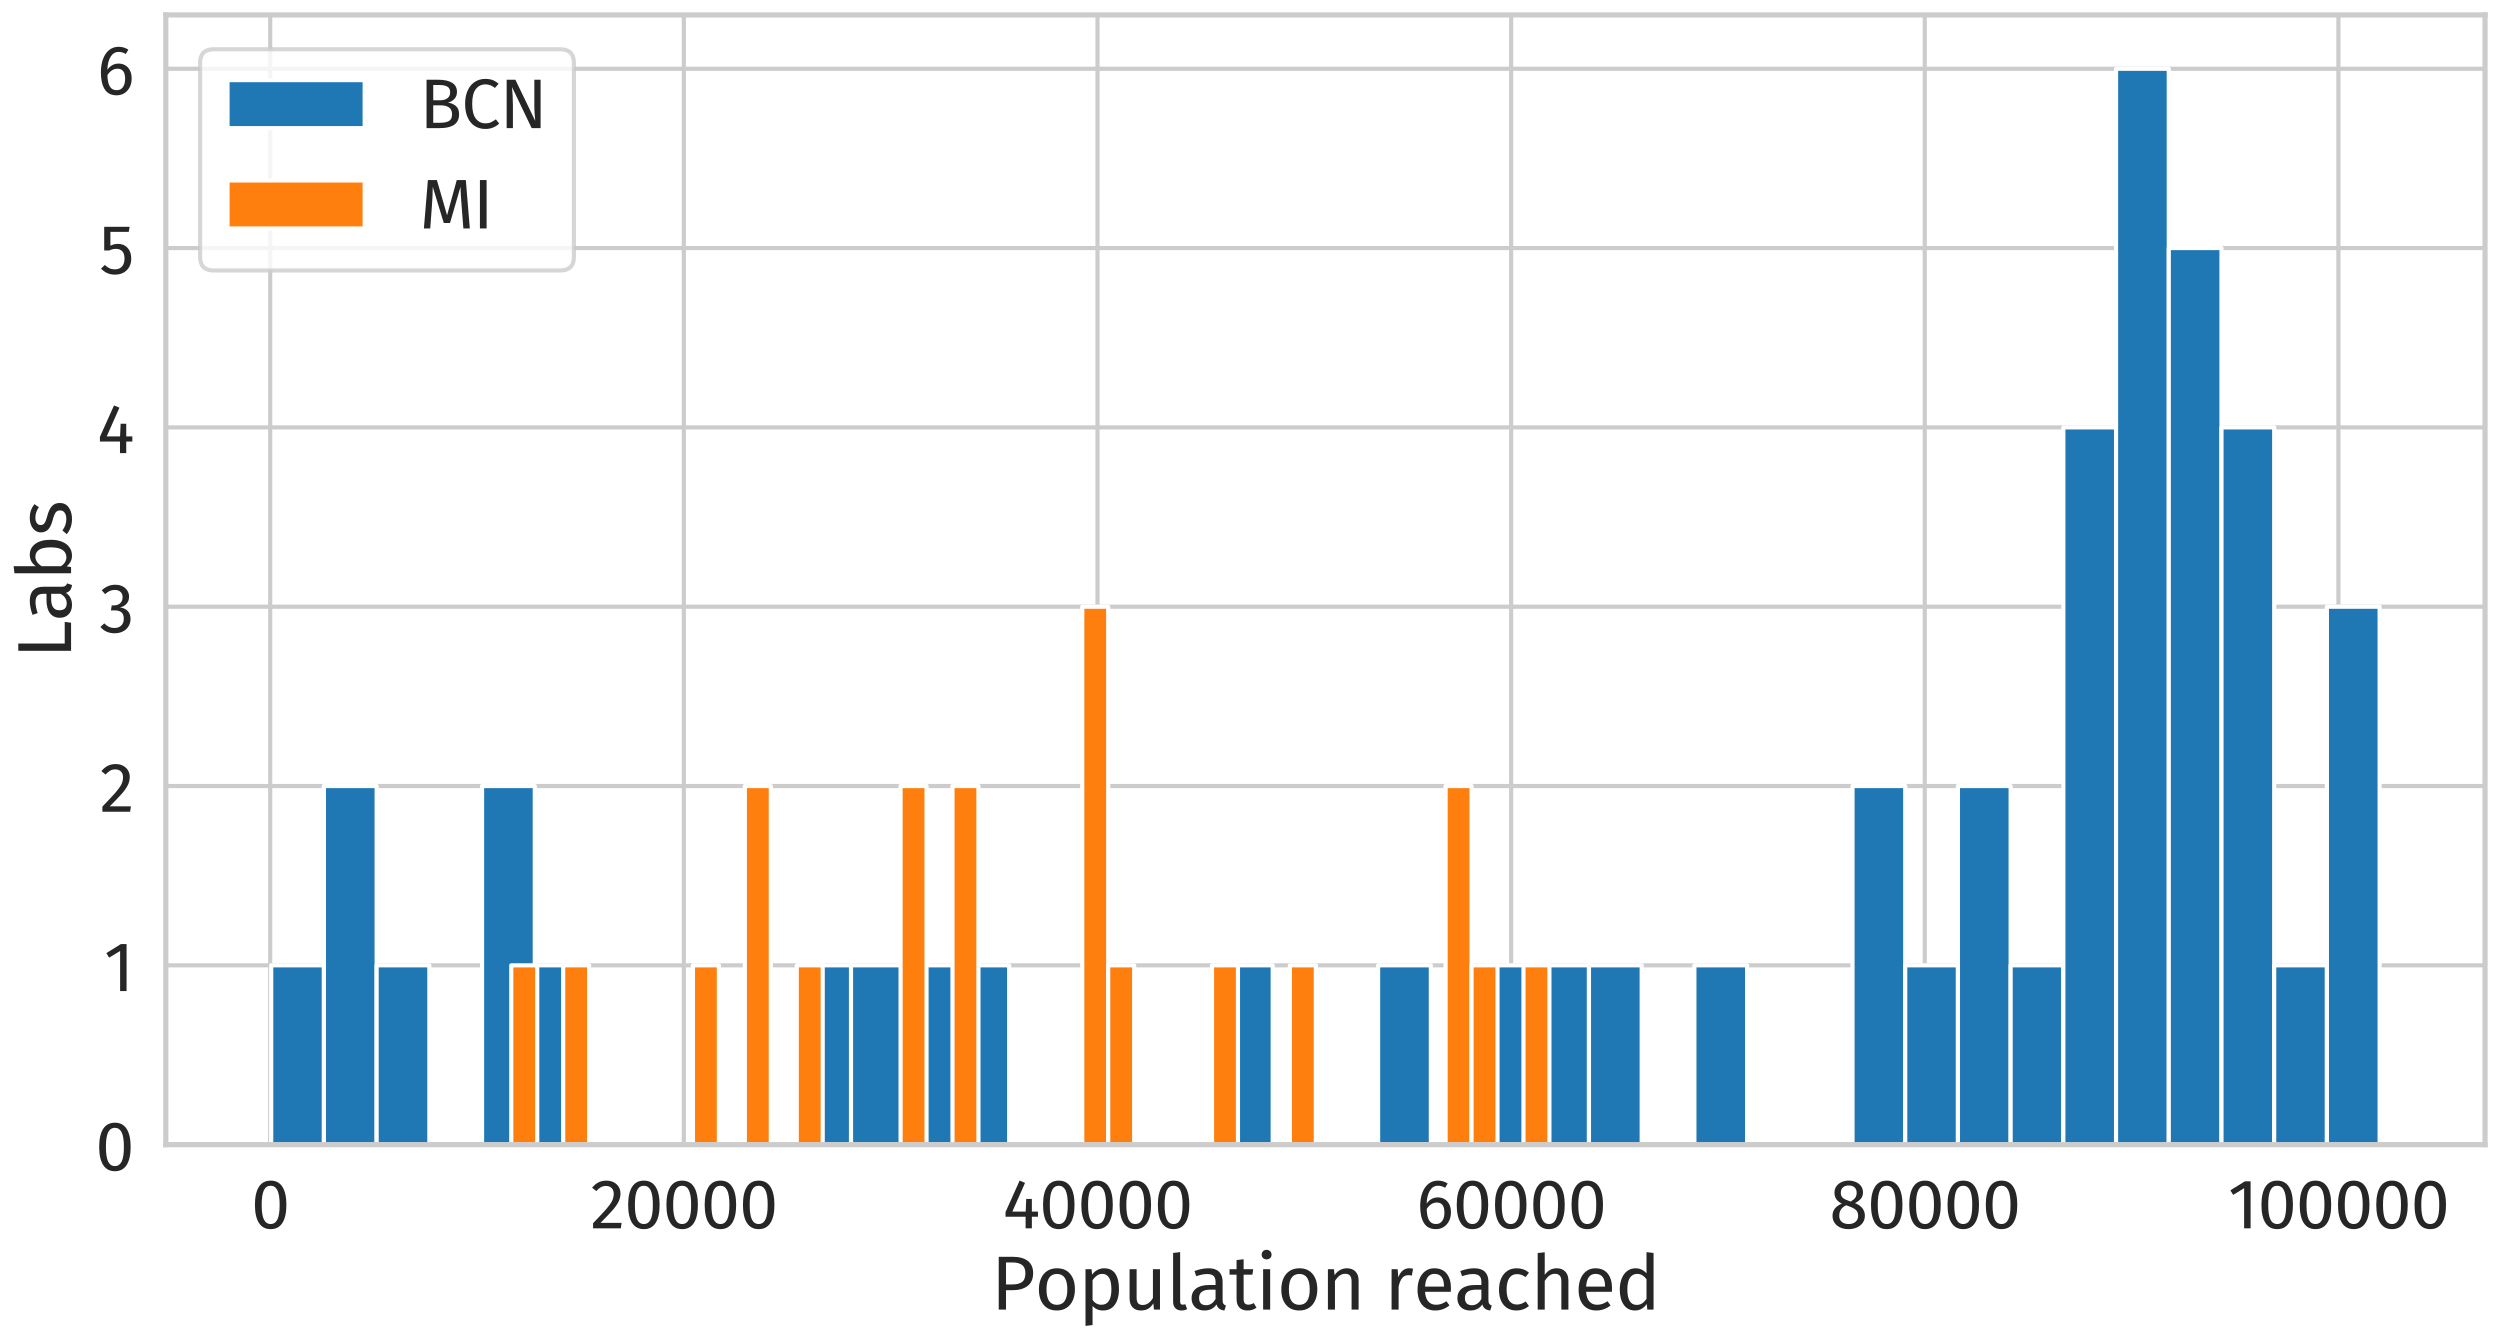 <?xml version="1.0" encoding="utf-8" standalone="no"?>
<!DOCTYPE svg PUBLIC "-//W3C//DTD SVG 1.1//EN"
  "http://www.w3.org/Graphics/SVG/1.1/DTD/svg11.dtd">
<svg height="645.025pt" version="1.1" viewBox="0 0 1202.98 645.025" width="1202.98pt" xmlns="http://www.w3.org/2000/svg" xmlns:xlink="http://www.w3.org/1999/xlink">
 <defs>
  <style type="text/css">*{stroke-linecap:butt;stroke-linejoin:round;}</style>
 </defs>
 <g id="figure_1">
  <g id="patch_1">
   <path d="M -0 645.025 
L 1202.98 645.025 
L 1202.98 0 
L -0 0 
z
" style="fill:#ffffff;"/>
  </g>
  <g id="axes_1">
   <g id="patch_2">
    <path d="M 79.78 550.8 
L 1195.78 550.8 
L 1195.78 7.2 
L 79.78 7.2 
z
" style="fill:#ffffff;"/>
   </g>
   <g id="matplotlib.axis_1">
    <g id="xtick_1">
     <g id="line2d_1">
      <path clip-path="url(#pdf68be7eb2)" d="M 130.019 550.8 
L 130.019 7.2 
" style="fill:none;stroke:#cccccc;stroke-linecap:round;stroke-width:2;"/>
     </g>
     <g id="text_1">
      <!-- 0 -->
      <g style="fill:#262626;" transform="translate(120.813 591.05)scale(0.33 -0.33)">
       <defs>
        <path d="M 1786 4346 
Q 2496 4346 2857 3779 
Q 3219 3213 3219 2138 
Q 3219 1062 2857 492 
Q 2496 -77 1786 -77 
Q 1075 -77 713 492 
Q 352 1062 352 2138 
Q 352 3213 713 3779 
Q 1075 4346 1786 4346 
z
M 1786 3878 
Q 1370 3878 1168 3468 
Q 966 3059 966 2138 
Q 966 1216 1168 803 
Q 1370 390 1786 390 
Q 2195 390 2400 803 
Q 2605 1216 2605 2138 
Q 2605 3053 2400 3465 
Q 2195 3878 1786 3878 
z
" id="FiraSans-Regular-30" transform="scale(0.016)"/>
       </defs>
       <use xlink:href="#FiraSans-Regular-30"/>
      </g>
     </g>
    </g>
    <g id="xtick_2">
     <g id="line2d_2">
      <path clip-path="url(#pdf68be7eb2)" d="M 329.061 550.8 
L 329.061 7.2 
" style="fill:none;stroke:#cccccc;stroke-linecap:round;stroke-width:2;"/>
     </g>
     <g id="text_2">
      <!-- 20000 -->
      <g style="fill:#262626;" transform="translate(284.068 591.05)scale(0.33 -0.33)">
       <defs>
        <path d="M 1459 4346 
Q 1843 4346 2134 4192 
Q 2426 4038 2586 3772 
Q 2746 3507 2746 3174 
Q 2746 2784 2570 2425 
Q 2394 2067 2029 1651 
Q 1664 1235 922 493 
L 2848 493 
L 2778 0 
L 250 0 
L 250 467 
Q 1107 1357 1465 1769 
Q 1824 2182 1977 2489 
Q 2131 2797 2131 3149 
Q 2131 3482 1939 3670 
Q 1747 3859 1427 3859 
Q 1165 3859 966 3750 
Q 768 3642 544 3392 
L 160 3699 
Q 422 4026 742 4186 
Q 1062 4346 1459 4346 
z
" id="FiraSans-Regular-32" transform="scale(0.016)"/>
       </defs>
       <use xlink:href="#FiraSans-Regular-32"/>
       <use x="49.5" xlink:href="#FiraSans-Regular-30"/>
       <use x="105.3" xlink:href="#FiraSans-Regular-30"/>
       <use x="161.1" xlink:href="#FiraSans-Regular-30"/>
       <use x="216.9" xlink:href="#FiraSans-Regular-30"/>
      </g>
     </g>
    </g>
    <g id="xtick_3">
     <g id="line2d_3">
      <path clip-path="url(#pdf68be7eb2)" d="M 528.103 550.8 
L 528.103 7.2 
" style="fill:none;stroke:#cccccc;stroke-linecap:round;stroke-width:2;"/>
     </g>
     <g id="text_3">
      <!-- 40000 -->
      <g style="fill:#262626;" transform="translate(482.498 591.05)scale(0.33 -0.33)">
       <defs>
        <path d="M 3213 1523 
L 3213 1056 
L 2656 1056 
L 2656 0 
L 2086 0 
L 2086 1056 
L 256 1056 
L 256 1478 
L 1542 4346 
L 2035 4141 
L 877 1523 
L 2093 1523 
L 2144 2675 
L 2656 2675 
L 2656 1523 
L 3213 1523 
z
" id="FiraSans-Regular-34" transform="scale(0.016)"/>
       </defs>
       <use xlink:href="#FiraSans-Regular-34"/>
       <use x="53.2" xlink:href="#FiraSans-Regular-30"/>
       <use x="109" xlink:href="#FiraSans-Regular-30"/>
       <use x="164.8" xlink:href="#FiraSans-Regular-30"/>
       <use x="220.6" xlink:href="#FiraSans-Regular-30"/>
      </g>
     </g>
    </g>
    <g id="xtick_4">
     <g id="line2d_4">
      <path clip-path="url(#pdf68be7eb2)" d="M 727.145 550.8 
L 727.145 7.2 
" style="fill:none;stroke:#cccccc;stroke-linecap:round;stroke-width:2;"/>
     </g>
     <g id="text_4">
      <!-- 60000 -->
      <g style="fill:#262626;" transform="translate(681.525 591.05)scale(0.33 -0.33)">
       <defs>
        <path d="M 1971 2816 
Q 2298 2816 2566 2662 
Q 2835 2509 2995 2201 
Q 3155 1894 3155 1453 
Q 3155 998 2972 649 
Q 2790 301 2480 112 
Q 2170 -77 1792 -77 
Q 1043 -77 697 476 
Q 352 1030 352 2010 
Q 352 2707 547 3235 
Q 742 3763 1107 4054 
Q 1472 4346 1971 4346 
Q 2458 4346 2854 4083 
L 2624 3693 
Q 2323 3878 1965 3878 
Q 1504 3878 1235 3436 
Q 966 2995 941 2253 
Q 1338 2816 1971 2816 
z
M 1792 390 
Q 2163 390 2361 672 
Q 2560 954 2560 1434 
Q 2560 2349 1869 2349 
Q 1587 2349 1350 2192 
Q 1114 2035 947 1760 
Q 966 1056 1168 723 
Q 1370 390 1792 390 
z
" id="FiraSans-Regular-36" transform="scale(0.016)"/>
       </defs>
       <use xlink:href="#FiraSans-Regular-36"/>
       <use x="53.3" xlink:href="#FiraSans-Regular-30"/>
       <use x="109.1" xlink:href="#FiraSans-Regular-30"/>
       <use x="164.9" xlink:href="#FiraSans-Regular-30"/>
       <use x="220.7" xlink:href="#FiraSans-Regular-30"/>
      </g>
     </g>
    </g>
    <g id="xtick_5">
     <g id="line2d_5">
      <path clip-path="url(#pdf68be7eb2)" d="M 926.186 550.8 
L 926.186 7.2 
" style="fill:none;stroke:#cccccc;stroke-linecap:round;stroke-width:2;"/>
     </g>
     <g id="text_5">
      <!-- 80000 -->
      <g style="fill:#262626;" transform="translate(880.27 591.05)scale(0.33 -0.33)">
       <defs>
        <path d="M 2336 2298 
Q 3238 1933 3238 1146 
Q 3238 794 3049 515 
Q 2861 237 2521 80 
Q 2182 -77 1754 -77 
Q 1318 -77 985 76 
Q 653 230 470 505 
Q 288 781 288 1133 
Q 288 1530 502 1798 
Q 717 2067 1133 2246 
Q 794 2419 630 2665 
Q 467 2912 467 3245 
Q 467 3590 649 3840 
Q 832 4090 1129 4218 
Q 1427 4346 1766 4346 
Q 2099 4346 2396 4224 
Q 2694 4102 2880 3856 
Q 3066 3610 3066 3264 
Q 3066 2944 2886 2713 
Q 2707 2483 2336 2298 
z
M 1766 3904 
Q 1434 3904 1238 3731 
Q 1043 3558 1043 3238 
Q 1043 2931 1232 2771 
Q 1421 2611 1837 2477 
L 1946 2438 
Q 2234 2605 2362 2790 
Q 2490 2976 2490 3245 
Q 2490 3546 2301 3725 
Q 2112 3904 1766 3904 
z
M 1760 390 
Q 2157 390 2390 595 
Q 2624 800 2624 1139 
Q 2624 1370 2534 1526 
Q 2445 1683 2246 1801 
Q 2048 1920 1690 2042 
L 1530 2099 
Q 1210 1946 1056 1712 
Q 902 1478 902 1133 
Q 902 781 1132 585 
Q 1363 390 1760 390 
z
" id="FiraSans-Regular-38" transform="scale(0.016)"/>
       </defs>
       <use xlink:href="#FiraSans-Regular-38"/>
       <use x="55.1" xlink:href="#FiraSans-Regular-30"/>
       <use x="110.9" xlink:href="#FiraSans-Regular-30"/>
       <use x="166.7" xlink:href="#FiraSans-Regular-30"/>
       <use x="222.5" xlink:href="#FiraSans-Regular-30"/>
      </g>
     </g>
    </g>
    <g id="xtick_6">
     <g id="line2d_6">
      <path clip-path="url(#pdf68be7eb2)" d="M 1125.228 550.8 
L 1125.228 7.2 
" style="fill:none;stroke:#cccccc;stroke-linecap:round;stroke-width:2;"/>
     </g>
     <g id="text_6">
      <!-- 100000 -->
      <g style="fill:#262626;" transform="translate(1072.052 591.05)scale(0.33 -0.33)">
       <defs>
        <path d="M 2067 4282 
L 2067 0 
L 1478 0 
L 1478 3654 
L 480 3046 
L 224 3462 
L 1549 4282 
L 2067 4282 
z
" id="FiraSans-Regular-31" transform="scale(0.016)"/>
       </defs>
       <use xlink:href="#FiraSans-Regular-31"/>
       <use x="43.3" xlink:href="#FiraSans-Regular-30"/>
       <use x="99.1" xlink:href="#FiraSans-Regular-30"/>
       <use x="154.9" xlink:href="#FiraSans-Regular-30"/>
       <use x="210.7" xlink:href="#FiraSans-Regular-30"/>
       <use x="266.5" xlink:href="#FiraSans-Regular-30"/>
      </g>
     </g>
    </g>
    <g id="text_7">
     <!-- Population reached -->
     <g style="fill:#262626;" transform="translate(476.896 630.158)scale(0.36 -0.36)">
      <defs>
       <path d="M 1798 4410 
Q 2618 4410 3066 4067 
Q 3514 3725 3514 3046 
Q 3514 2323 3046 1971 
Q 2579 1619 1805 1619 
L 1248 1619 
L 1248 0 
L 640 0 
L 640 4410 
L 1798 4410 
z
M 1779 2099 
Q 2310 2099 2588 2304 
Q 2867 2509 2867 3040 
Q 2867 3514 2588 3725 
Q 2310 3936 1792 3936 
L 1248 3936 
L 1248 2099 
L 1779 2099 
z
" id="FiraSans-Regular-50" transform="scale(0.016)"/>
       <path d="M 1875 3450 
Q 2586 3450 2979 2976 
Q 3373 2502 3373 1690 
Q 3373 1165 3193 765 
Q 3014 365 2675 144 
Q 2336 -77 1869 -77 
Q 1158 -77 761 396 
Q 365 870 365 1683 
Q 365 2208 544 2608 
Q 723 3008 1062 3229 
Q 1402 3450 1875 3450 
z
M 1875 2976 
Q 998 2976 998 1683 
Q 998 397 1869 397 
Q 2739 397 2739 1690 
Q 2739 2976 1875 2976 
z
" id="FiraSans-Regular-6f" transform="scale(0.016)"/>
       <path d="M 2157 3450 
Q 2803 3450 3104 2989 
Q 3405 2528 3405 1690 
Q 3405 896 3059 409 
Q 2714 -77 2080 -77 
Q 1517 -77 1197 307 
L 1197 -1293 
L 608 -1363 
L 608 3373 
L 1114 3373 
L 1158 2918 
Q 1344 3174 1606 3312 
Q 1869 3450 2157 3450 
z
M 1939 403 
Q 2771 403 2771 1690 
Q 2771 2982 2010 2982 
Q 1760 2982 1555 2835 
Q 1350 2688 1197 2458 
L 1197 813 
Q 1325 614 1517 508 
Q 1709 403 1939 403 
z
" id="FiraSans-Regular-70" transform="scale(0.016)"/>
       <path d="M 3117 0 
L 2611 0 
L 2566 525 
Q 2374 211 2124 67 
Q 1875 -77 1517 -77 
Q 1075 -77 825 192 
Q 576 461 576 954 
L 576 3373 
L 1165 3373 
L 1165 1018 
Q 1165 672 1286 528 
Q 1408 384 1683 384 
Q 2176 384 2528 966 
L 2528 3373 
L 3117 3373 
L 3117 0 
z
" id="FiraSans-Regular-75" transform="scale(0.016)"/>
       <path d="M 1280 -77 
Q 954 -77 765 118 
Q 576 314 576 666 
L 576 4730 
L 1165 4800 
L 1165 678 
Q 1165 538 1213 474 
Q 1261 410 1376 410 
Q 1498 410 1594 448 
L 1747 38 
Q 1536 -77 1280 -77 
z
" id="FiraSans-Regular-6c" transform="scale(0.016)"/>
       <path d="M 2880 787 
Q 2880 582 2950 483 
Q 3021 384 3162 333 
L 3027 -77 
Q 2765 -45 2605 70 
Q 2445 186 2368 429 
Q 2029 -77 1363 -77 
Q 864 -77 576 204 
Q 288 486 288 941 
Q 288 1478 675 1766 
Q 1062 2054 1773 2054 
L 2291 2054 
L 2291 2304 
Q 2291 2662 2118 2816 
Q 1946 2970 1587 2970 
Q 1216 2970 678 2790 
L 531 3219 
Q 1158 3450 1696 3450 
Q 2291 3450 2585 3158 
Q 2880 2867 2880 2330 
L 2880 787 
z
M 1498 365 
Q 2003 365 2291 890 
L 2291 1664 
L 1850 1664 
Q 915 1664 915 973 
Q 915 672 1062 518 
Q 1210 365 1498 365 
z
" id="FiraSans-Regular-61" transform="scale(0.016)"/>
       <path d="M 2310 154 
Q 1978 -77 1555 -77 
Q 1126 -77 886 169 
Q 646 416 646 883 
L 646 2918 
L 58 2918 
L 58 3373 
L 646 3373 
L 646 4134 
L 1235 4205 
L 1235 3373 
L 2035 3373 
L 1971 2918 
L 1235 2918 
L 1235 909 
Q 1235 646 1328 528 
Q 1421 410 1638 410 
Q 1837 410 2086 544 
L 2310 154 
z
" id="FiraSans-Regular-74" transform="scale(0.016)"/>
       <path d="M 1197 3373 
L 1197 0 
L 608 0 
L 608 3373 
L 1197 3373 
z
M 896 4992 
Q 1082 4992 1197 4877 
Q 1312 4762 1312 4589 
Q 1312 4416 1197 4304 
Q 1082 4192 896 4192 
Q 717 4192 601 4304 
Q 486 4416 486 4589 
Q 486 4762 601 4877 
Q 717 4992 896 4992 
z
" id="FiraSans-Regular-69" transform="scale(0.016)"/>
       <path d="M 2195 3450 
Q 2656 3450 2915 3174 
Q 3174 2899 3174 2419 
L 3174 0 
L 2586 0 
L 2586 2336 
Q 2586 2694 2451 2841 
Q 2317 2989 2054 2989 
Q 1786 2989 1581 2835 
Q 1376 2682 1197 2394 
L 1197 0 
L 608 0 
L 608 3373 
L 1114 3373 
L 1165 2874 
Q 1344 3142 1609 3296 
Q 1875 3450 2195 3450 
z
" id="FiraSans-Regular-6e" transform="scale(0.016)"/>
       <path id="FiraSans-Regular-20" transform="scale(0.016)"/>
       <path d="M 2074 3450 
Q 2253 3450 2406 3411 
L 2298 2835 
Q 2144 2874 2003 2874 
Q 1690 2874 1498 2643 
Q 1306 2413 1197 1926 
L 1197 0 
L 608 0 
L 608 3373 
L 1114 3373 
L 1171 2688 
Q 1306 3066 1536 3258 
Q 1766 3450 2074 3450 
z
" id="FiraSans-Regular-72" transform="scale(0.016)"/>
       <path d="M 3155 1786 
Q 3155 1638 3142 1485 
L 992 1485 
Q 1030 928 1273 665 
Q 1517 403 1901 403 
Q 2144 403 2349 473 
Q 2554 544 2778 698 
L 3034 346 
Q 2496 -77 1856 -77 
Q 1152 -77 758 384 
Q 365 845 365 1651 
Q 365 2176 534 2582 
Q 704 2989 1021 3219 
Q 1338 3450 1766 3450 
Q 2438 3450 2796 3008 
Q 3155 2566 3155 1786 
z
M 2573 1958 
Q 2573 2458 2374 2720 
Q 2176 2982 1779 2982 
Q 1056 2982 992 1920 
L 2573 1920 
L 2573 1958 
z
" id="FiraSans-Regular-65" transform="scale(0.016)"/>
       <path d="M 1837 3450 
Q 2138 3450 2387 3363 
Q 2637 3277 2867 3085 
L 2586 2714 
Q 2406 2842 2236 2902 
Q 2067 2963 1862 2963 
Q 1453 2963 1225 2636 
Q 998 2310 998 1670 
Q 998 1030 1222 726 
Q 1446 422 1862 422 
Q 2061 422 2227 483 
Q 2394 544 2598 678 
L 2867 294 
Q 2406 -77 1837 -77 
Q 1152 -77 758 384 
Q 365 845 365 1658 
Q 365 2195 544 2598 
Q 723 3002 1052 3226 
Q 1382 3450 1837 3450 
z
" id="FiraSans-Regular-63" transform="scale(0.016)"/>
       <path d="M 2195 3450 
Q 2656 3450 2915 3174 
Q 3174 2899 3174 2419 
L 3174 0 
L 2586 0 
L 2586 2336 
Q 2586 2694 2448 2841 
Q 2310 2989 2048 2989 
Q 1786 2989 1581 2835 
Q 1376 2682 1197 2400 
L 1197 0 
L 608 0 
L 608 4723 
L 1197 4787 
L 1197 2906 
Q 1594 3450 2195 3450 
z
" id="FiraSans-Regular-68" transform="scale(0.016)"/>
       <path d="M 3219 4730 
L 3219 0 
L 2701 0 
L 2643 467 
Q 2477 211 2227 67 
Q 1978 -77 1670 -77 
Q 1069 -77 733 396 
Q 397 870 397 1670 
Q 397 2189 557 2592 
Q 717 2995 1017 3222 
Q 1318 3450 1722 3450 
Q 2240 3450 2630 3034 
L 2630 4800 
L 3219 4730 
z
M 1798 390 
Q 2067 390 2259 515 
Q 2451 640 2630 890 
L 2630 2541 
Q 2464 2758 2275 2870 
Q 2086 2982 1850 2982 
Q 1459 2982 1244 2656 
Q 1030 2330 1030 1683 
Q 1030 1030 1228 710 
Q 1427 390 1798 390 
z
" id="FiraSans-Regular-64" transform="scale(0.016)"/>
      </defs>
      <use xlink:href="#FiraSans-Regular-50"/>
      <use x="58.1" xlink:href="#FiraSans-Regular-6f"/>
      <use x="116.5" xlink:href="#FiraSans-Regular-70"/>
      <use x="175.9" xlink:href="#FiraSans-Regular-75"/>
      <use x="234.1" xlink:href="#FiraSans-Regular-6c"/>
      <use x="263.4" xlink:href="#FiraSans-Regular-61"/>
      <use x="317.8" xlink:href="#FiraSans-Regular-74"/>
      <use x="353.9" xlink:href="#FiraSans-Regular-69"/>
      <use x="382.1" xlink:href="#FiraSans-Regular-6f"/>
      <use x="440.5" xlink:href="#FiraSans-Regular-6e"/>
      <use x="499.1" xlink:href="#FiraSans-Regular-20"/>
      <use x="525.6" xlink:href="#FiraSans-Regular-72"/>
      <use x="564.2" xlink:href="#FiraSans-Regular-65"/>
      <use x="618.7" xlink:href="#FiraSans-Regular-61"/>
      <use x="673.1" xlink:href="#FiraSans-Regular-63"/>
      <use x="720.9" xlink:href="#FiraSans-Regular-68"/>
      <use x="779.5" xlink:href="#FiraSans-Regular-65"/>
      <use x="834" xlink:href="#FiraSans-Regular-64"/>
     </g>
    </g>
   </g>
   <g id="matplotlib.axis_2">
    <g id="ytick_1">
     <g id="line2d_7">
      <path clip-path="url(#pdf68be7eb2)" d="M 79.78 550.8 
L 1195.78 550.8 
" style="fill:none;stroke:#cccccc;stroke-linecap:round;stroke-width:2;"/>
     </g>
     <g id="text_8">
      <!-- 0 -->
      <g style="fill:#262626;" transform="translate(45.867 563.175)scale(0.33 -0.33)">
       <use xlink:href="#FiraSans-Regular-30"/>
      </g>
     </g>
    </g>
    <g id="ytick_2">
     <g id="line2d_8">
      <path clip-path="url(#pdf68be7eb2)" d="M 79.78 464.514 
L 1195.78 464.514 
" style="fill:none;stroke:#cccccc;stroke-linecap:round;stroke-width:2;"/>
     </g>
     <g id="text_9">
      <!-- 1 -->
      <g style="fill:#262626;" transform="translate(49.992 476.889)scale(0.33 -0.33)">
       <use xlink:href="#FiraSans-Regular-31"/>
      </g>
     </g>
    </g>
    <g id="ytick_3">
     <g id="line2d_9">
      <path clip-path="url(#pdf68be7eb2)" d="M 79.78 378.229 
L 1195.78 378.229 
" style="fill:none;stroke:#cccccc;stroke-linecap:round;stroke-width:2;"/>
     </g>
     <g id="text_10">
      <!-- 2 -->
      <g style="fill:#262626;" transform="translate(47.945 390.604)scale(0.33 -0.33)">
       <use xlink:href="#FiraSans-Regular-32"/>
      </g>
     </g>
    </g>
    <g id="ytick_4">
     <g id="line2d_10">
      <path clip-path="url(#pdf68be7eb2)" d="M 79.78 291.943 
L 1195.78 291.943 
" style="fill:none;stroke:#cccccc;stroke-linecap:round;stroke-width:2;"/>
     </g>
     <g id="text_11">
      <!-- 3 -->
      <g style="fill:#262626;" transform="translate(47.811 304.318)scale(0.33 -0.33)">
       <defs>
        <path d="M 1440 4346 
Q 1837 4346 2121 4198 
Q 2406 4051 2556 3801 
Q 2707 3552 2707 3258 
Q 2707 2867 2480 2614 
Q 2253 2362 1875 2272 
Q 2304 2234 2573 1965 
Q 2842 1696 2842 1235 
Q 2842 864 2662 563 
Q 2483 262 2150 92 
Q 1818 -77 1382 -77 
Q 992 -77 665 67 
Q 339 211 96 499 
L 448 826 
Q 659 608 880 505 
Q 1101 403 1363 403 
Q 1766 403 1996 630 
Q 2227 858 2227 1242 
Q 2227 1664 2009 1837 
Q 1792 2010 1376 2010 
L 1056 2010 
L 1126 2464 
L 1344 2464 
Q 1677 2464 1897 2662 
Q 2118 2861 2118 3219 
Q 2118 3520 1926 3696 
Q 1734 3872 1408 3872 
Q 1158 3872 950 3782 
Q 742 3693 525 3488 
L 218 3840 
Q 762 4346 1440 4346 
z
" id="FiraSans-Regular-33" transform="scale(0.016)"/>
       </defs>
       <use xlink:href="#FiraSans-Regular-33"/>
      </g>
     </g>
    </g>
    <g id="ytick_5">
     <g id="line2d_11">
      <path clip-path="url(#pdf68be7eb2)" d="M 79.78 205.657 
L 1195.78 205.657 
" style="fill:none;stroke:#cccccc;stroke-linecap:round;stroke-width:2;"/>
     </g>
     <g id="text_12">
      <!-- 4 -->
      <g style="fill:#262626;" transform="translate(46.723 218.032)scale(0.33 -0.33)">
       <use xlink:href="#FiraSans-Regular-34"/>
      </g>
     </g>
    </g>
    <g id="ytick_6">
     <g id="line2d_12">
      <path clip-path="url(#pdf68be7eb2)" d="M 79.78 119.371 
L 1195.78 119.371 
" style="fill:none;stroke:#cccccc;stroke-linecap:round;stroke-width:2;"/>
     </g>
     <g id="text_13">
      <!-- 5 -->
      <g style="fill:#262626;" transform="translate(47.749 131.746)scale(0.33 -0.33)">
       <defs>
        <path d="M 2688 3821 
L 1018 3821 
L 1018 2560 
Q 1344 2726 1702 2726 
Q 2253 2726 2585 2364 
Q 2918 2003 2918 1370 
Q 2918 947 2732 617 
Q 2547 288 2211 105 
Q 1875 -77 1434 -77 
Q 1043 -77 736 60 
Q 429 198 166 467 
L 512 806 
Q 717 602 934 502 
Q 1152 403 1427 403 
Q 1837 403 2070 659 
Q 2304 915 2304 1382 
Q 2304 1850 2093 2061 
Q 1882 2272 1523 2272 
Q 1357 2272 1216 2237 
Q 1075 2202 915 2125 
L 454 2125 
L 454 4282 
L 2771 4282 
L 2688 3821 
z
" id="FiraSans-Regular-35" transform="scale(0.016)"/>
       </defs>
       <use xlink:href="#FiraSans-Regular-35"/>
      </g>
     </g>
    </g>
    <g id="ytick_7">
     <g id="line2d_13">
      <path clip-path="url(#pdf68be7eb2)" d="M 79.78 33.086 
L 1195.78 33.086 
" style="fill:none;stroke:#cccccc;stroke-linecap:round;stroke-width:2;"/>
     </g>
     <g id="text_14">
      <!-- 6 -->
      <g style="fill:#262626;" transform="translate(46.692 45.461)scale(0.33 -0.33)">
       <use xlink:href="#FiraSans-Regular-36"/>
      </g>
     </g>
    </g>
    <g id="text_15">
     <!-- Labs -->
     <g style="fill:#262626;" transform="translate(34.2 316.856)rotate(-90)scale(0.36 -0.36)">
      <defs>
       <path d="M 1248 4410 
L 1248 531 
L 3059 531 
L 2989 0 
L 640 0 
L 640 4410 
L 1248 4410 
z
" id="FiraSans-Regular-4c" transform="scale(0.016)"/>
       <path d="M 2150 3450 
Q 2726 3450 3065 2986 
Q 3405 2522 3405 1690 
Q 3405 1165 3245 765 
Q 3085 365 2784 144 
Q 2483 -77 2080 -77 
Q 1549 -77 1184 371 
L 1126 0 
L 608 0 
L 608 4730 
L 1197 4800 
L 1197 2950 
Q 1562 3450 2150 3450 
z
M 1939 390 
Q 2330 390 2550 707 
Q 2771 1024 2771 1690 
Q 2771 2374 2566 2678 
Q 2362 2982 1984 2982 
Q 1536 2982 1197 2458 
L 1197 845 
Q 1331 634 1526 512 
Q 1722 390 1939 390 
z
" id="FiraSans-Regular-62" transform="scale(0.016)"/>
       <path d="M 1523 3450 
Q 1869 3450 2144 3354 
Q 2419 3258 2669 3066 
L 2419 2694 
Q 2189 2842 1981 2912 
Q 1773 2982 1542 2982 
Q 1254 2982 1088 2864 
Q 922 2746 922 2541 
Q 922 2336 1078 2221 
Q 1235 2106 1645 1997 
Q 2208 1856 2486 1613 
Q 2765 1370 2765 947 
Q 2765 448 2377 185 
Q 1990 -77 1434 -77 
Q 666 -77 160 365 
L 474 723 
Q 902 397 1421 397 
Q 1754 397 1949 534 
Q 2144 672 2144 909 
Q 2144 1082 2073 1187 
Q 2003 1293 1830 1373 
Q 1658 1453 1325 1542 
Q 787 1683 547 1920 
Q 307 2157 307 2522 
Q 307 2784 464 2998 
Q 621 3213 899 3331 
Q 1178 3450 1523 3450 
z
" id="FiraSans-Regular-73" transform="scale(0.016)"/>
      </defs>
      <use xlink:href="#FiraSans-Regular-4c"/>
      <use x="49.8" xlink:href="#FiraSans-Regular-61"/>
      <use x="104.2" xlink:href="#FiraSans-Regular-62"/>
      <use x="163.6" xlink:href="#FiraSans-Regular-73"/>
     </g>
    </g>
   </g>
   <g id="patch_3">
    <path clip-path="url(#pdf68be7eb2)" d="M 130.507 550.8 
L 155.871 550.8 
L 155.871 464.514 
L 130.507 464.514 
z
" style="fill:#1f77b4;stroke:#ffffff;stroke-linejoin:miter;stroke-width:2;"/>
   </g>
   <g id="patch_4">
    <path clip-path="url(#pdf68be7eb2)" d="M 155.871 550.8 
L 181.234 550.8 
L 181.234 378.229 
L 155.871 378.229 
z
" style="fill:#1f77b4;stroke:#ffffff;stroke-linejoin:miter;stroke-width:2;"/>
   </g>
   <g id="patch_5">
    <path clip-path="url(#pdf68be7eb2)" d="M 181.234 550.8 
L 206.598 550.8 
L 206.598 464.514 
L 181.234 464.514 
z
" style="fill:#1f77b4;stroke:#ffffff;stroke-linejoin:miter;stroke-width:2;"/>
   </g>
   <g id="patch_6">
    <path clip-path="url(#pdf68be7eb2)" d="M 206.598 550.8 
L 231.962 550.8 
L 231.962 550.8 
L 206.598 550.8 
z
" style="fill:#1f77b4;stroke:#ffffff;stroke-linejoin:miter;stroke-width:2;"/>
   </g>
   <g id="patch_7">
    <path clip-path="url(#pdf68be7eb2)" d="M 231.962 550.8 
L 257.325 550.8 
L 257.325 378.229 
L 231.962 378.229 
z
" style="fill:#1f77b4;stroke:#ffffff;stroke-linejoin:miter;stroke-width:2;"/>
   </g>
   <g id="patch_8">
    <path clip-path="url(#pdf68be7eb2)" d="M 257.325 550.8 
L 282.689 550.8 
L 282.689 464.514 
L 257.325 464.514 
z
" style="fill:#1f77b4;stroke:#ffffff;stroke-linejoin:miter;stroke-width:2;"/>
   </g>
   <g id="patch_9">
    <path clip-path="url(#pdf68be7eb2)" d="M 282.689 550.8 
L 308.053 550.8 
L 308.053 550.8 
L 282.689 550.8 
z
" style="fill:#1f77b4;stroke:#ffffff;stroke-linejoin:miter;stroke-width:2;"/>
   </g>
   <g id="patch_10">
    <path clip-path="url(#pdf68be7eb2)" d="M 308.053 550.8 
L 333.416 550.8 
L 333.416 550.8 
L 308.053 550.8 
z
" style="fill:#1f77b4;stroke:#ffffff;stroke-linejoin:miter;stroke-width:2;"/>
   </g>
   <g id="patch_11">
    <path clip-path="url(#pdf68be7eb2)" d="M 333.416 550.8 
L 358.78 550.8 
L 358.78 550.8 
L 333.416 550.8 
z
" style="fill:#1f77b4;stroke:#ffffff;stroke-linejoin:miter;stroke-width:2;"/>
   </g>
   <g id="patch_12">
    <path clip-path="url(#pdf68be7eb2)" d="M 358.78 550.8 
L 384.143 550.8 
L 384.143 550.8 
L 358.78 550.8 
z
" style="fill:#1f77b4;stroke:#ffffff;stroke-linejoin:miter;stroke-width:2;"/>
   </g>
   <g id="patch_13">
    <path clip-path="url(#pdf68be7eb2)" d="M 384.143 550.8 
L 409.507 550.8 
L 409.507 464.514 
L 384.143 464.514 
z
" style="fill:#1f77b4;stroke:#ffffff;stroke-linejoin:miter;stroke-width:2;"/>
   </g>
   <g id="patch_14">
    <path clip-path="url(#pdf68be7eb2)" d="M 409.507 550.8 
L 434.871 550.8 
L 434.871 464.514 
L 409.507 464.514 
z
" style="fill:#1f77b4;stroke:#ffffff;stroke-linejoin:miter;stroke-width:2;"/>
   </g>
   <g id="patch_15">
    <path clip-path="url(#pdf68be7eb2)" d="M 434.871 550.8 
L 460.234 550.8 
L 460.234 464.514 
L 434.871 464.514 
z
" style="fill:#1f77b4;stroke:#ffffff;stroke-linejoin:miter;stroke-width:2;"/>
   </g>
   <g id="patch_16">
    <path clip-path="url(#pdf68be7eb2)" d="M 460.234 550.8 
L 485.598 550.8 
L 485.598 464.514 
L 460.234 464.514 
z
" style="fill:#1f77b4;stroke:#ffffff;stroke-linejoin:miter;stroke-width:2;"/>
   </g>
   <g id="patch_17">
    <path clip-path="url(#pdf68be7eb2)" d="M 485.598 550.8 
L 510.962 550.8 
L 510.962 550.8 
L 485.598 550.8 
z
" style="fill:#1f77b4;stroke:#ffffff;stroke-linejoin:miter;stroke-width:2;"/>
   </g>
   <g id="patch_18">
    <path clip-path="url(#pdf68be7eb2)" d="M 510.962 550.8 
L 536.325 550.8 
L 536.325 550.8 
L 510.962 550.8 
z
" style="fill:#1f77b4;stroke:#ffffff;stroke-linejoin:miter;stroke-width:2;"/>
   </g>
   <g id="patch_19">
    <path clip-path="url(#pdf68be7eb2)" d="M 536.325 550.8 
L 561.689 550.8 
L 561.689 550.8 
L 536.325 550.8 
z
" style="fill:#1f77b4;stroke:#ffffff;stroke-linejoin:miter;stroke-width:2;"/>
   </g>
   <g id="patch_20">
    <path clip-path="url(#pdf68be7eb2)" d="M 561.689 550.8 
L 587.053 550.8 
L 587.053 550.8 
L 561.689 550.8 
z
" style="fill:#1f77b4;stroke:#ffffff;stroke-linejoin:miter;stroke-width:2;"/>
   </g>
   <g id="patch_21">
    <path clip-path="url(#pdf68be7eb2)" d="M 587.053 550.8 
L 612.416 550.8 
L 612.416 464.514 
L 587.053 464.514 
z
" style="fill:#1f77b4;stroke:#ffffff;stroke-linejoin:miter;stroke-width:2;"/>
   </g>
   <g id="patch_22">
    <path clip-path="url(#pdf68be7eb2)" d="M 612.416 550.8 
L 637.78 550.8 
L 637.78 550.8 
L 612.416 550.8 
z
" style="fill:#1f77b4;stroke:#ffffff;stroke-linejoin:miter;stroke-width:2;"/>
   </g>
   <g id="patch_23">
    <path clip-path="url(#pdf68be7eb2)" d="M 637.78 550.8 
L 663.143 550.8 
L 663.143 550.8 
L 637.78 550.8 
z
" style="fill:#1f77b4;stroke:#ffffff;stroke-linejoin:miter;stroke-width:2;"/>
   </g>
   <g id="patch_24">
    <path clip-path="url(#pdf68be7eb2)" d="M 663.143 550.8 
L 688.507 550.8 
L 688.507 464.514 
L 663.143 464.514 
z
" style="fill:#1f77b4;stroke:#ffffff;stroke-linejoin:miter;stroke-width:2;"/>
   </g>
   <g id="patch_25">
    <path clip-path="url(#pdf68be7eb2)" d="M 688.507 550.8 
L 713.871 550.8 
L 713.871 550.8 
L 688.507 550.8 
z
" style="fill:#1f77b4;stroke:#ffffff;stroke-linejoin:miter;stroke-width:2;"/>
   </g>
   <g id="patch_26">
    <path clip-path="url(#pdf68be7eb2)" d="M 713.871 550.8 
L 739.234 550.8 
L 739.234 464.514 
L 713.871 464.514 
z
" style="fill:#1f77b4;stroke:#ffffff;stroke-linejoin:miter;stroke-width:2;"/>
   </g>
   <g id="patch_27">
    <path clip-path="url(#pdf68be7eb2)" d="M 739.234 550.8 
L 764.598 550.8 
L 764.598 464.514 
L 739.234 464.514 
z
" style="fill:#1f77b4;stroke:#ffffff;stroke-linejoin:miter;stroke-width:2;"/>
   </g>
   <g id="patch_28">
    <path clip-path="url(#pdf68be7eb2)" d="M 764.598 550.8 
L 789.962 550.8 
L 789.962 464.514 
L 764.598 464.514 
z
" style="fill:#1f77b4;stroke:#ffffff;stroke-linejoin:miter;stroke-width:2;"/>
   </g>
   <g id="patch_29">
    <path clip-path="url(#pdf68be7eb2)" d="M 789.962 550.8 
L 815.325 550.8 
L 815.325 550.8 
L 789.962 550.8 
z
" style="fill:#1f77b4;stroke:#ffffff;stroke-linejoin:miter;stroke-width:2;"/>
   </g>
   <g id="patch_30">
    <path clip-path="url(#pdf68be7eb2)" d="M 815.325 550.8 
L 840.689 550.8 
L 840.689 464.514 
L 815.325 464.514 
z
" style="fill:#1f77b4;stroke:#ffffff;stroke-linejoin:miter;stroke-width:2;"/>
   </g>
   <g id="patch_31">
    <path clip-path="url(#pdf68be7eb2)" d="M 840.689 550.8 
L 866.053 550.8 
L 866.053 550.8 
L 840.689 550.8 
z
" style="fill:#1f77b4;stroke:#ffffff;stroke-linejoin:miter;stroke-width:2;"/>
   </g>
   <g id="patch_32">
    <path clip-path="url(#pdf68be7eb2)" d="M 866.053 550.8 
L 891.416 550.8 
L 891.416 550.8 
L 866.053 550.8 
z
" style="fill:#1f77b4;stroke:#ffffff;stroke-linejoin:miter;stroke-width:2;"/>
   </g>
   <g id="patch_33">
    <path clip-path="url(#pdf68be7eb2)" d="M 891.416 550.8 
L 916.78 550.8 
L 916.78 378.229 
L 891.416 378.229 
z
" style="fill:#1f77b4;stroke:#ffffff;stroke-linejoin:miter;stroke-width:2;"/>
   </g>
   <g id="patch_34">
    <path clip-path="url(#pdf68be7eb2)" d="M 916.78 550.8 
L 942.143 550.8 
L 942.143 464.514 
L 916.78 464.514 
z
" style="fill:#1f77b4;stroke:#ffffff;stroke-linejoin:miter;stroke-width:2;"/>
   </g>
   <g id="patch_35">
    <path clip-path="url(#pdf68be7eb2)" d="M 942.143 550.8 
L 967.507 550.8 
L 967.507 378.229 
L 942.143 378.229 
z
" style="fill:#1f77b4;stroke:#ffffff;stroke-linejoin:miter;stroke-width:2;"/>
   </g>
   <g id="patch_36">
    <path clip-path="url(#pdf68be7eb2)" d="M 967.507 550.8 
L 992.871 550.8 
L 992.871 464.514 
L 967.507 464.514 
z
" style="fill:#1f77b4;stroke:#ffffff;stroke-linejoin:miter;stroke-width:2;"/>
   </g>
   <g id="patch_37">
    <path clip-path="url(#pdf68be7eb2)" d="M 992.871 550.8 
L 1018.234 550.8 
L 1018.234 205.657 
L 992.871 205.657 
z
" style="fill:#1f77b4;stroke:#ffffff;stroke-linejoin:miter;stroke-width:2;"/>
   </g>
   <g id="patch_38">
    <path clip-path="url(#pdf68be7eb2)" d="M 1018.234 550.8 
L 1043.598 550.8 
L 1043.598 33.086 
L 1018.234 33.086 
z
" style="fill:#1f77b4;stroke:#ffffff;stroke-linejoin:miter;stroke-width:2;"/>
   </g>
   <g id="patch_39">
    <path clip-path="url(#pdf68be7eb2)" d="M 1043.598 550.8 
L 1068.962 550.8 
L 1068.962 119.371 
L 1043.598 119.371 
z
" style="fill:#1f77b4;stroke:#ffffff;stroke-linejoin:miter;stroke-width:2;"/>
   </g>
   <g id="patch_40">
    <path clip-path="url(#pdf68be7eb2)" d="M 1068.962 550.8 
L 1094.325 550.8 
L 1094.325 205.657 
L 1068.962 205.657 
z
" style="fill:#1f77b4;stroke:#ffffff;stroke-linejoin:miter;stroke-width:2;"/>
   </g>
   <g id="patch_41">
    <path clip-path="url(#pdf68be7eb2)" d="M 1094.325 550.8 
L 1119.689 550.8 
L 1119.689 464.514 
L 1094.325 464.514 
z
" style="fill:#1f77b4;stroke:#ffffff;stroke-linejoin:miter;stroke-width:2;"/>
   </g>
   <g id="patch_42">
    <path clip-path="url(#pdf68be7eb2)" d="M 1119.689 550.8 
L 1145.053 550.8 
L 1145.053 291.943 
L 1119.689 291.943 
z
" style="fill:#1f77b4;stroke:#ffffff;stroke-linejoin:miter;stroke-width:2;"/>
   </g>
   <g id="patch_43">
    <path clip-path="url(#pdf68be7eb2)" d="M 246.021 550.8 
L 258.51 550.8 
L 258.51 464.514 
L 246.021 464.514 
z
" style="fill:#ff7f0e;stroke:#ffffff;stroke-linejoin:miter;stroke-width:2;"/>
   </g>
   <g id="patch_44">
    <path clip-path="url(#pdf68be7eb2)" d="M 258.51 550.8 
L 270.998 550.8 
L 270.998 550.8 
L 258.51 550.8 
z
" style="fill:#ff7f0e;stroke:#ffffff;stroke-linejoin:miter;stroke-width:2;"/>
   </g>
   <g id="patch_45">
    <path clip-path="url(#pdf68be7eb2)" d="M 270.998 550.8 
L 283.487 550.8 
L 283.487 464.514 
L 270.998 464.514 
z
" style="fill:#ff7f0e;stroke:#ffffff;stroke-linejoin:miter;stroke-width:2;"/>
   </g>
   <g id="patch_46">
    <path clip-path="url(#pdf68be7eb2)" d="M 283.487 550.8 
L 295.975 550.8 
L 295.975 550.8 
L 283.487 550.8 
z
" style="fill:#ff7f0e;stroke:#ffffff;stroke-linejoin:miter;stroke-width:2;"/>
   </g>
   <g id="patch_47">
    <path clip-path="url(#pdf68be7eb2)" d="M 295.975 550.8 
L 308.464 550.8 
L 308.464 550.8 
L 295.975 550.8 
z
" style="fill:#ff7f0e;stroke:#ffffff;stroke-linejoin:miter;stroke-width:2;"/>
   </g>
   <g id="patch_48">
    <path clip-path="url(#pdf68be7eb2)" d="M 308.464 550.8 
L 320.953 550.8 
L 320.953 550.8 
L 308.464 550.8 
z
" style="fill:#ff7f0e;stroke:#ffffff;stroke-linejoin:miter;stroke-width:2;"/>
   </g>
   <g id="patch_49">
    <path clip-path="url(#pdf68be7eb2)" d="M 320.953 550.8 
L 333.441 550.8 
L 333.441 550.8 
L 320.953 550.8 
z
" style="fill:#ff7f0e;stroke:#ffffff;stroke-linejoin:miter;stroke-width:2;"/>
   </g>
   <g id="patch_50">
    <path clip-path="url(#pdf68be7eb2)" d="M 333.441 550.8 
L 345.93 550.8 
L 345.93 464.514 
L 333.441 464.514 
z
" style="fill:#ff7f0e;stroke:#ffffff;stroke-linejoin:miter;stroke-width:2;"/>
   </g>
   <g id="patch_51">
    <path clip-path="url(#pdf68be7eb2)" d="M 345.93 550.8 
L 358.419 550.8 
L 358.419 550.8 
L 345.93 550.8 
z
" style="fill:#ff7f0e;stroke:#ffffff;stroke-linejoin:miter;stroke-width:2;"/>
   </g>
   <g id="patch_52">
    <path clip-path="url(#pdf68be7eb2)" d="M 358.419 550.8 
L 370.907 550.8 
L 370.907 378.229 
L 358.419 378.229 
z
" style="fill:#ff7f0e;stroke:#ffffff;stroke-linejoin:miter;stroke-width:2;"/>
   </g>
   <g id="patch_53">
    <path clip-path="url(#pdf68be7eb2)" d="M 370.907 550.8 
L 383.396 550.8 
L 383.396 550.8 
L 370.907 550.8 
z
" style="fill:#ff7f0e;stroke:#ffffff;stroke-linejoin:miter;stroke-width:2;"/>
   </g>
   <g id="patch_54">
    <path clip-path="url(#pdf68be7eb2)" d="M 383.396 550.8 
L 395.884 550.8 
L 395.884 464.514 
L 383.396 464.514 
z
" style="fill:#ff7f0e;stroke:#ffffff;stroke-linejoin:miter;stroke-width:2;"/>
   </g>
   <g id="patch_55">
    <path clip-path="url(#pdf68be7eb2)" d="M 395.884 550.8 
L 408.373 550.8 
L 408.373 550.8 
L 395.884 550.8 
z
" style="fill:#ff7f0e;stroke:#ffffff;stroke-linejoin:miter;stroke-width:2;"/>
   </g>
   <g id="patch_56">
    <path clip-path="url(#pdf68be7eb2)" d="M 408.373 550.8 
L 420.862 550.8 
L 420.862 550.8 
L 408.373 550.8 
z
" style="fill:#ff7f0e;stroke:#ffffff;stroke-linejoin:miter;stroke-width:2;"/>
   </g>
   <g id="patch_57">
    <path clip-path="url(#pdf68be7eb2)" d="M 420.862 550.8 
L 433.35 550.8 
L 433.35 550.8 
L 420.862 550.8 
z
" style="fill:#ff7f0e;stroke:#ffffff;stroke-linejoin:miter;stroke-width:2;"/>
   </g>
   <g id="patch_58">
    <path clip-path="url(#pdf68be7eb2)" d="M 433.35 550.8 
L 445.839 550.8 
L 445.839 378.229 
L 433.35 378.229 
z
" style="fill:#ff7f0e;stroke:#ffffff;stroke-linejoin:miter;stroke-width:2;"/>
   </g>
   <g id="patch_59">
    <path clip-path="url(#pdf68be7eb2)" d="M 445.839 550.8 
L 458.328 550.8 
L 458.328 550.8 
L 445.839 550.8 
z
" style="fill:#ff7f0e;stroke:#ffffff;stroke-linejoin:miter;stroke-width:2;"/>
   </g>
   <g id="patch_60">
    <path clip-path="url(#pdf68be7eb2)" d="M 458.328 550.8 
L 470.816 550.8 
L 470.816 378.229 
L 458.328 378.229 
z
" style="fill:#ff7f0e;stroke:#ffffff;stroke-linejoin:miter;stroke-width:2;"/>
   </g>
   <g id="patch_61">
    <path clip-path="url(#pdf68be7eb2)" d="M 470.816 550.8 
L 483.305 550.8 
L 483.305 550.8 
L 470.816 550.8 
z
" style="fill:#ff7f0e;stroke:#ffffff;stroke-linejoin:miter;stroke-width:2;"/>
   </g>
   <g id="patch_62">
    <path clip-path="url(#pdf68be7eb2)" d="M 483.305 550.8 
L 495.793 550.8 
L 495.793 550.8 
L 483.305 550.8 
z
" style="fill:#ff7f0e;stroke:#ffffff;stroke-linejoin:miter;stroke-width:2;"/>
   </g>
   <g id="patch_63">
    <path clip-path="url(#pdf68be7eb2)" d="M 495.793 550.8 
L 508.282 550.8 
L 508.282 550.8 
L 495.793 550.8 
z
" style="fill:#ff7f0e;stroke:#ffffff;stroke-linejoin:miter;stroke-width:2;"/>
   </g>
   <g id="patch_64">
    <path clip-path="url(#pdf68be7eb2)" d="M 508.282 550.8 
L 520.771 550.8 
L 520.771 550.8 
L 508.282 550.8 
z
" style="fill:#ff7f0e;stroke:#ffffff;stroke-linejoin:miter;stroke-width:2;"/>
   </g>
   <g id="patch_65">
    <path clip-path="url(#pdf68be7eb2)" d="M 520.771 550.8 
L 533.259 550.8 
L 533.259 291.943 
L 520.771 291.943 
z
" style="fill:#ff7f0e;stroke:#ffffff;stroke-linejoin:miter;stroke-width:2;"/>
   </g>
   <g id="patch_66">
    <path clip-path="url(#pdf68be7eb2)" d="M 533.259 550.8 
L 545.748 550.8 
L 545.748 464.514 
L 533.259 464.514 
z
" style="fill:#ff7f0e;stroke:#ffffff;stroke-linejoin:miter;stroke-width:2;"/>
   </g>
   <g id="patch_67">
    <path clip-path="url(#pdf68be7eb2)" d="M 545.748 550.8 
L 558.237 550.8 
L 558.237 550.8 
L 545.748 550.8 
z
" style="fill:#ff7f0e;stroke:#ffffff;stroke-linejoin:miter;stroke-width:2;"/>
   </g>
   <g id="patch_68">
    <path clip-path="url(#pdf68be7eb2)" d="M 558.237 550.8 
L 570.725 550.8 
L 570.725 550.8 
L 558.237 550.8 
z
" style="fill:#ff7f0e;stroke:#ffffff;stroke-linejoin:miter;stroke-width:2;"/>
   </g>
   <g id="patch_69">
    <path clip-path="url(#pdf68be7eb2)" d="M 570.725 550.8 
L 583.214 550.8 
L 583.214 550.8 
L 570.725 550.8 
z
" style="fill:#ff7f0e;stroke:#ffffff;stroke-linejoin:miter;stroke-width:2;"/>
   </g>
   <g id="patch_70">
    <path clip-path="url(#pdf68be7eb2)" d="M 583.214 550.8 
L 595.702 550.8 
L 595.702 464.514 
L 583.214 464.514 
z
" style="fill:#ff7f0e;stroke:#ffffff;stroke-linejoin:miter;stroke-width:2;"/>
   </g>
   <g id="patch_71">
    <path clip-path="url(#pdf68be7eb2)" d="M 595.702 550.8 
L 608.191 550.8 
L 608.191 550.8 
L 595.702 550.8 
z
" style="fill:#ff7f0e;stroke:#ffffff;stroke-linejoin:miter;stroke-width:2;"/>
   </g>
   <g id="patch_72">
    <path clip-path="url(#pdf68be7eb2)" d="M 608.191 550.8 
L 620.68 550.8 
L 620.68 550.8 
L 608.191 550.8 
z
" style="fill:#ff7f0e;stroke:#ffffff;stroke-linejoin:miter;stroke-width:2;"/>
   </g>
   <g id="patch_73">
    <path clip-path="url(#pdf68be7eb2)" d="M 620.68 550.8 
L 633.168 550.8 
L 633.168 464.514 
L 620.68 464.514 
z
" style="fill:#ff7f0e;stroke:#ffffff;stroke-linejoin:miter;stroke-width:2;"/>
   </g>
   <g id="patch_74">
    <path clip-path="url(#pdf68be7eb2)" d="M 633.168 550.8 
L 645.657 550.8 
L 645.657 550.8 
L 633.168 550.8 
z
" style="fill:#ff7f0e;stroke:#ffffff;stroke-linejoin:miter;stroke-width:2;"/>
   </g>
   <g id="patch_75">
    <path clip-path="url(#pdf68be7eb2)" d="M 645.657 550.8 
L 658.146 550.8 
L 658.146 550.8 
L 645.657 550.8 
z
" style="fill:#ff7f0e;stroke:#ffffff;stroke-linejoin:miter;stroke-width:2;"/>
   </g>
   <g id="patch_76">
    <path clip-path="url(#pdf68be7eb2)" d="M 658.146 550.8 
L 670.634 550.8 
L 670.634 550.8 
L 658.146 550.8 
z
" style="fill:#ff7f0e;stroke:#ffffff;stroke-linejoin:miter;stroke-width:2;"/>
   </g>
   <g id="patch_77">
    <path clip-path="url(#pdf68be7eb2)" d="M 670.634 550.8 
L 683.123 550.8 
L 683.123 550.8 
L 670.634 550.8 
z
" style="fill:#ff7f0e;stroke:#ffffff;stroke-linejoin:miter;stroke-width:2;"/>
   </g>
   <g id="patch_78">
    <path clip-path="url(#pdf68be7eb2)" d="M 683.123 550.8 
L 695.611 550.8 
L 695.611 550.8 
L 683.123 550.8 
z
" style="fill:#ff7f0e;stroke:#ffffff;stroke-linejoin:miter;stroke-width:2;"/>
   </g>
   <g id="patch_79">
    <path clip-path="url(#pdf68be7eb2)" d="M 695.611 550.8 
L 708.1 550.8 
L 708.1 378.229 
L 695.611 378.229 
z
" style="fill:#ff7f0e;stroke:#ffffff;stroke-linejoin:miter;stroke-width:2;"/>
   </g>
   <g id="patch_80">
    <path clip-path="url(#pdf68be7eb2)" d="M 708.1 550.8 
L 720.589 550.8 
L 720.589 464.514 
L 708.1 464.514 
z
" style="fill:#ff7f0e;stroke:#ffffff;stroke-linejoin:miter;stroke-width:2;"/>
   </g>
   <g id="patch_81">
    <path clip-path="url(#pdf68be7eb2)" d="M 720.589 550.8 
L 733.077 550.8 
L 733.077 550.8 
L 720.589 550.8 
z
" style="fill:#ff7f0e;stroke:#ffffff;stroke-linejoin:miter;stroke-width:2;"/>
   </g>
   <g id="patch_82">
    <path clip-path="url(#pdf68be7eb2)" d="M 733.077 550.8 
L 745.566 550.8 
L 745.566 464.514 
L 733.077 464.514 
z
" style="fill:#ff7f0e;stroke:#ffffff;stroke-linejoin:miter;stroke-width:2;"/>
   </g>
   <g id="patch_83">
    <path d="M 79.78 550.8 
L 79.78 7.2 
" style="fill:none;stroke:#cccccc;stroke-linecap:square;stroke-linejoin:miter;stroke-width:2.5;"/>
   </g>
   <g id="patch_84">
    <path d="M 1195.78 550.8 
L 1195.78 7.2 
" style="fill:none;stroke:#cccccc;stroke-linecap:square;stroke-linejoin:miter;stroke-width:2.5;"/>
   </g>
   <g id="patch_85">
    <path d="M 79.78 550.8 
L 1195.78 550.8 
" style="fill:none;stroke:#cccccc;stroke-linecap:square;stroke-linejoin:miter;stroke-width:2.5;"/>
   </g>
   <g id="patch_86">
    <path d="M 79.78 7.2 
L 1195.78 7.2 
" style="fill:none;stroke:#cccccc;stroke-linecap:square;stroke-linejoin:miter;stroke-width:2.5;"/>
   </g>
   <g id="legend_1">
    <g id="patch_87">
     <path d="M 102.88 130.156 
L 269.561 130.156 
Q 276.161 130.156 276.161 123.556 
L 276.161 30.3 
Q 276.161 23.7 269.561 23.7 
L 102.88 23.7 
Q 96.28 23.7 96.28 30.3 
L 96.28 123.556 
Q 96.28 130.156 102.88 130.156 
z
" style="fill:#ffffff;opacity:0.8;stroke:#cccccc;stroke-linejoin:miter;stroke-width:2;"/>
    </g>
    <g id="patch_88">
     <path d="M 109.48 61.65 
L 175.48 61.65 
L 175.48 38.55 
L 109.48 38.55 
z
" style="fill:#1f77b4;stroke:#ffffff;stroke-linejoin:miter;stroke-width:2;"/>
    </g>
    <g id="text_16">
     <!-- BCN -->
     <g style="fill:#262626;" transform="translate(201.88 61.65)scale(0.33 -0.33)">
      <defs>
       <path d="M 2586 2330 
Q 3040 2253 3321 2009 
Q 3603 1766 3603 1254 
Q 3603 0 1856 0 
L 640 0 
L 640 4410 
L 1683 4410 
Q 2522 4410 2966 4134 
Q 3411 3859 3411 3296 
Q 3411 2912 3171 2656 
Q 2931 2400 2586 2330 
z
M 1248 3930 
L 1248 2541 
L 1914 2541 
Q 2298 2541 2544 2726 
Q 2790 2912 2790 3251 
Q 2790 3635 2531 3782 
Q 2272 3930 1747 3930 
L 1248 3930 
z
M 1856 486 
Q 2394 486 2678 646 
Q 2963 806 2963 1254 
Q 2963 1690 2688 1882 
Q 2413 2074 1971 2074 
L 1248 2074 
L 1248 486 
L 1856 486 
z
" id="FiraSans-Regular-42" transform="scale(0.016)"/>
       <path d="M 2182 4486 
Q 2579 4486 2851 4384 
Q 3123 4282 3405 4051 
L 3072 3661 
Q 2669 3987 2221 3987 
Q 1670 3987 1334 3564 
Q 998 3142 998 2208 
Q 998 1299 1331 867 
Q 1664 435 2214 435 
Q 2496 435 2707 531 
Q 2918 627 3155 800 
L 3456 416 
Q 3251 205 2931 64 
Q 2611 -77 2195 -77 
Q 1658 -77 1238 188 
Q 819 454 585 969 
Q 352 1485 352 2208 
Q 352 2931 595 3446 
Q 838 3962 1254 4224 
Q 1670 4486 2182 4486 
z
" id="FiraSans-Regular-43" transform="scale(0.016)"/>
       <path d="M 3731 0 
L 2918 0 
L 1126 3744 
Q 1165 3302 1187 2928 
Q 1210 2554 1210 2022 
L 1210 0 
L 640 0 
L 640 4410 
L 1434 4410 
L 3245 659 
Q 3226 826 3194 1242 
Q 3162 1658 3162 2003 
L 3162 4410 
L 3731 4410 
L 3731 0 
z
" id="FiraSans-Regular-4e" transform="scale(0.016)"/>
      </defs>
      <use xlink:href="#FiraSans-Regular-42"/>
      <use x="60.8" xlink:href="#FiraSans-Regular-43"/>
      <use x="116.8" xlink:href="#FiraSans-Regular-4e"/>
     </g>
    </g>
    <g id="patch_89">
     <path d="M 109.48 109.928 
L 175.48 109.928 
L 175.48 86.828 
L 109.48 86.828 
z
" style="fill:#ff7f0e;stroke:#ffffff;stroke-linejoin:miter;stroke-width:2;"/>
    </g>
    <g id="text_17">
     <!-- MI -->
     <g style="fill:#262626;" transform="translate(201.88 109.928)scale(0.33 -0.33)">
      <defs>
       <path d="M 4582 0 
L 3994 0 
L 3840 1990 
Q 3744 3162 3731 3789 
L 2778 499 
L 2208 499 
L 1203 3795 
Q 1203 2995 1120 1946 
L 973 0 
L 397 0 
L 762 4410 
L 1581 4410 
L 2509 1203 
L 3392 4410 
L 4218 4410 
L 4582 0 
z
" id="FiraSans-Regular-4d" transform="scale(0.016)"/>
       <path d="M 1248 4410 
L 1248 0 
L 640 0 
L 640 4410 
L 1248 4410 
z
" id="FiraSans-Regular-49" transform="scale(0.016)"/>
      </defs>
      <use xlink:href="#FiraSans-Regular-4d"/>
      <use x="77.8" xlink:href="#FiraSans-Regular-49"/>
     </g>
    </g>
   </g>
  </g>
 </g>
 <defs>
  <clipPath id="pdf68be7eb2">
   <rect height="543.6" width="1116" x="79.78" y="7.2"/>
  </clipPath>
 </defs>
</svg>
